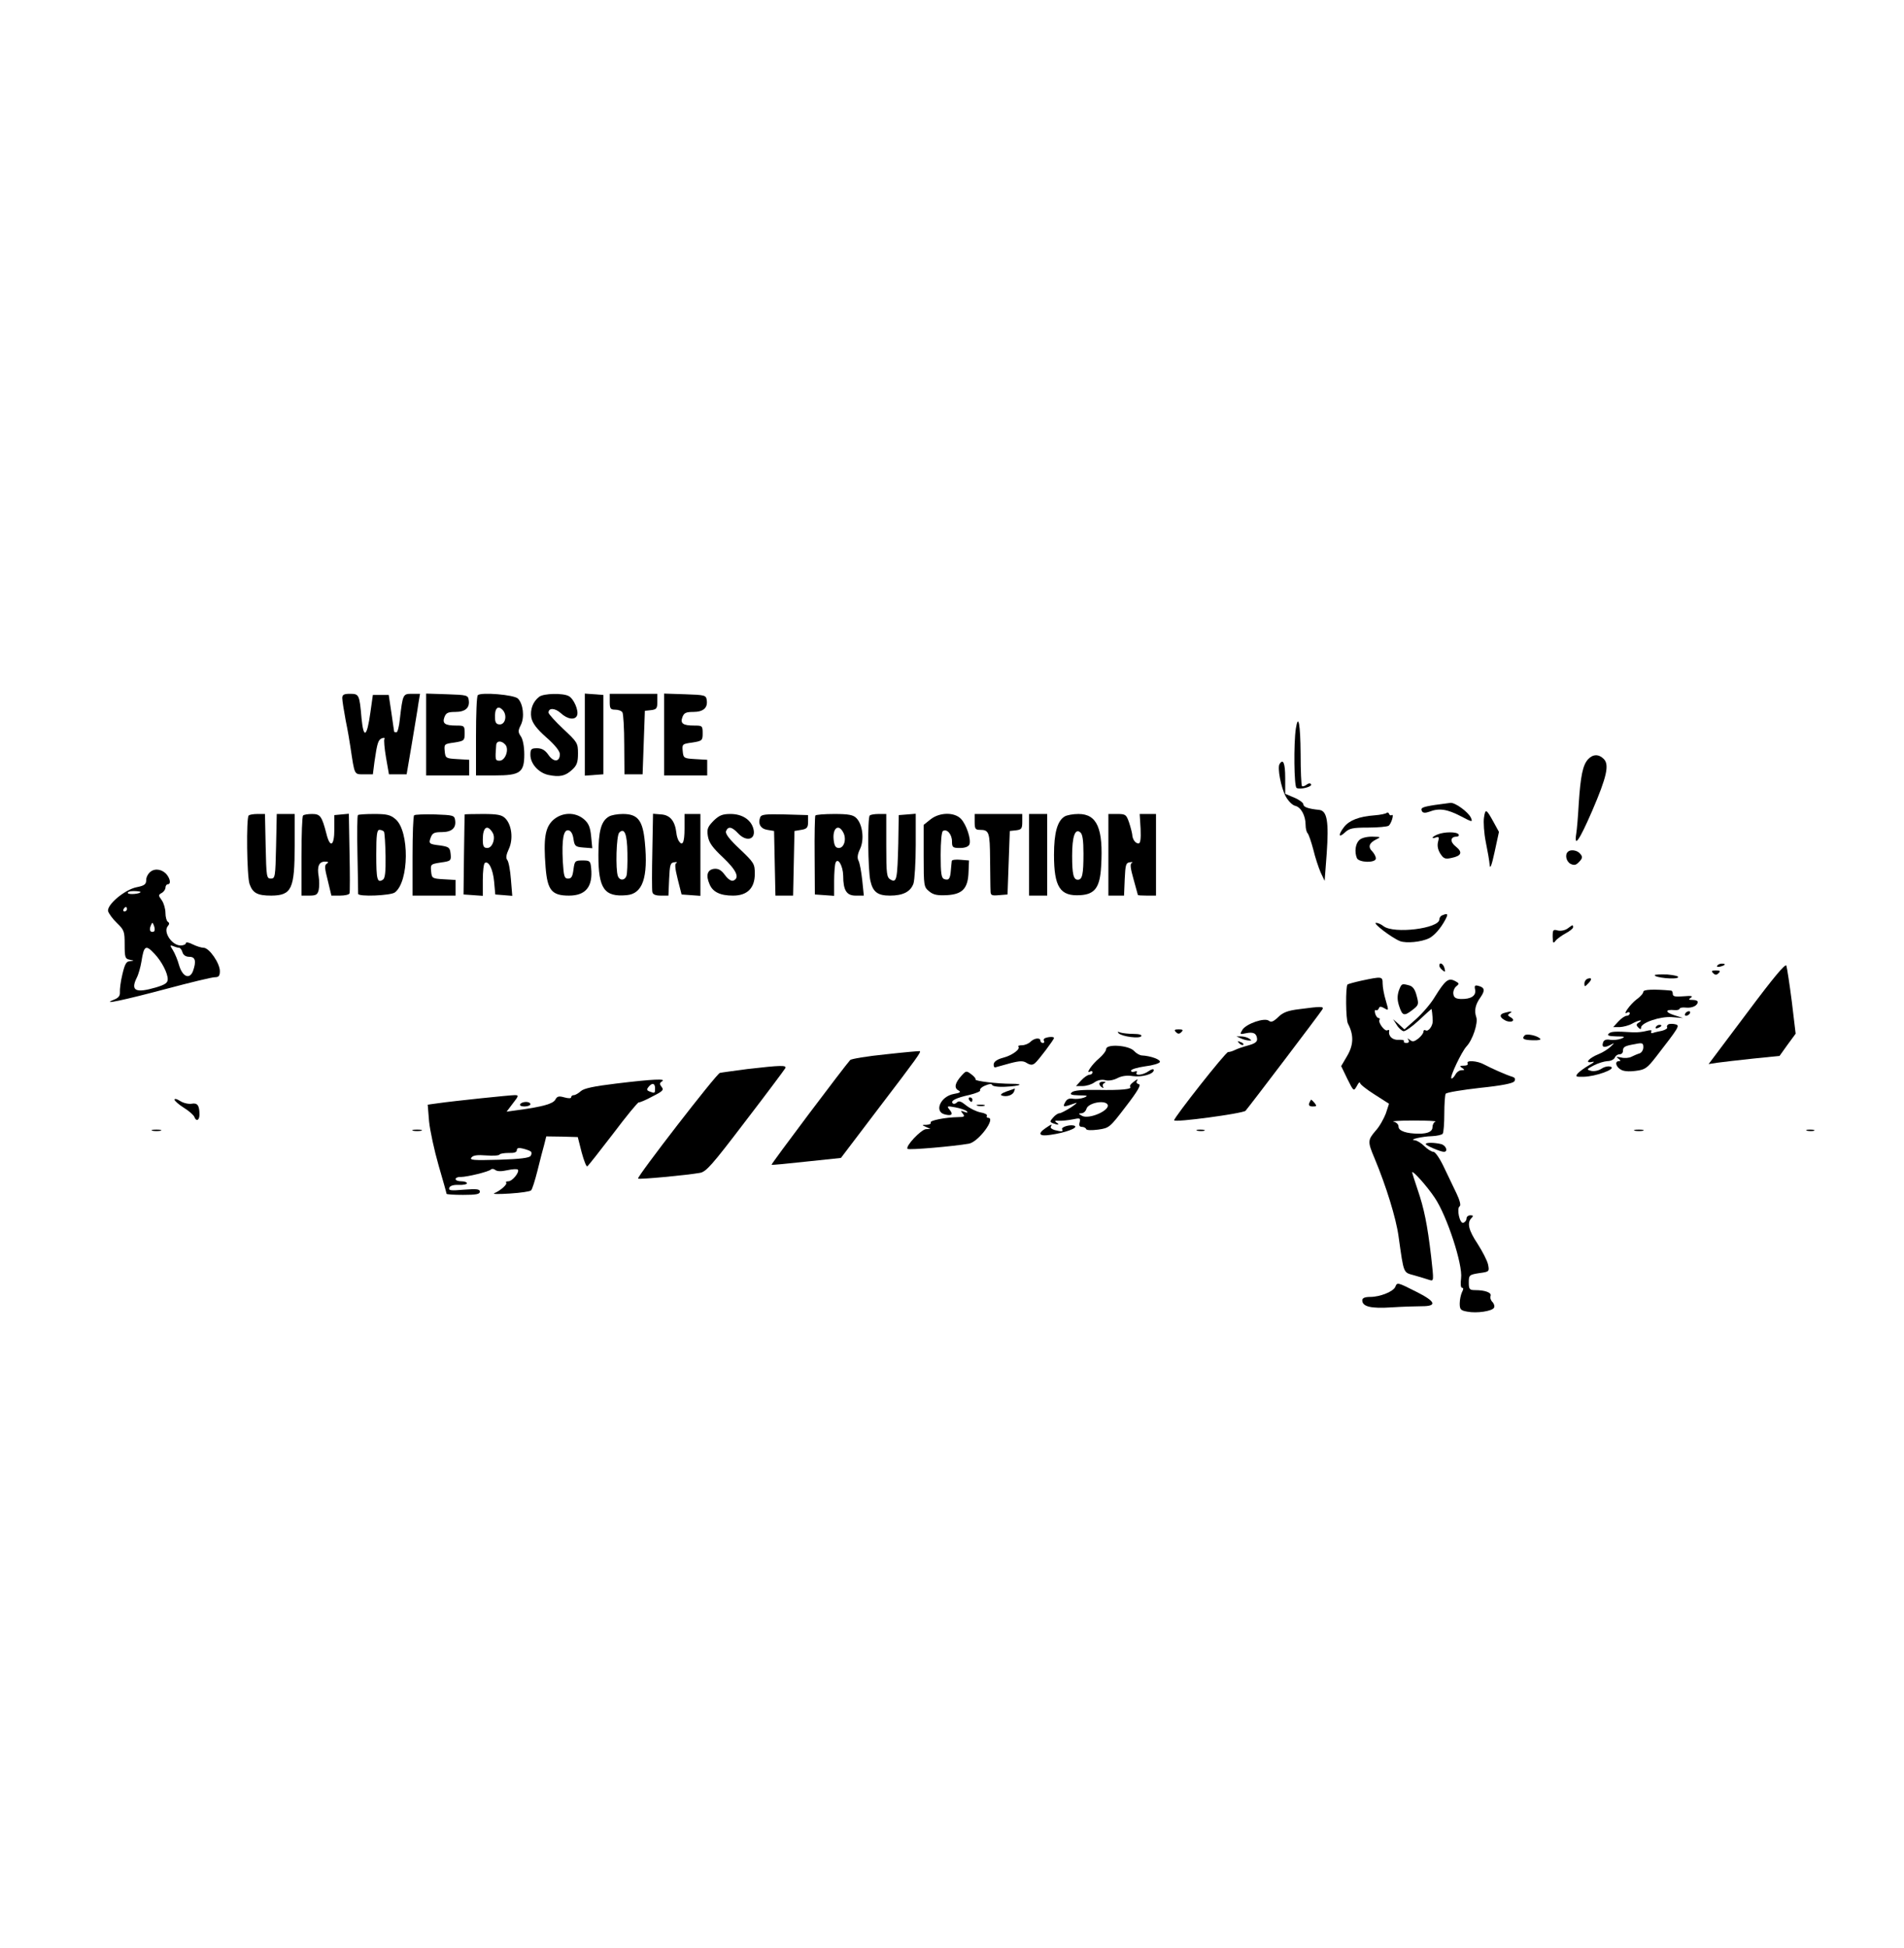 <?xml version="1.0" standalone="no"?>
<!DOCTYPE svg PUBLIC "-//W3C//DTD SVG 20010904//EN"
 "http://www.w3.org/TR/2001/REC-SVG-20010904/DTD/svg10.dtd">
<svg version="1.0" xmlns="http://www.w3.org/2000/svg"
 width="840pt" height="859pt" viewBox="0 0 840 859"
 preserveAspectRatio="xMidYMid meet">

<g transform="translate(0,859) scale(0.1,-0.1)"
fill="#000000" stroke="none">
<path d="M1510 5511 c0 -11 7 -55 15 -98 9 -43 18 -96 21 -118 19 -126 16
-120 59 -120 l40 0 7 55 c12 82 16 97 33 104 9 3 14 2 11 -3 -3 -4 0 -41 7
-82 l13 -74 39 0 39 0 23 135 c12 74 26 154 29 178 l7 42 -36 0 c-39 0 -40 -1
-53 -112 -3 -32 -10 -58 -15 -58 -5 0 -9 1 -10 3 0 1 -6 38 -12 82 l-12 80
-35 0 -35 0 -11 -78 c-15 -108 -30 -118 -39 -25 -9 105 -11 108 -51 108 -27 0
-34 -4 -34 -19z"/>
<path d="M1880 5350 l0 -180 95 0 95 0 0 34 0 35 -52 3 c-51 3 -53 4 -56 35
-3 31 -2 32 42 38 44 7 46 9 46 41 0 33 -2 34 -37 34 -50 0 -63 9 -52 38 7 18
16 22 47 22 45 0 65 18 60 52 -3 22 -8 23 -95 26 l-93 3 0 -181z"/>
<path d="M2108 5524 c-5 -4 -8 -85 -8 -181 l0 -173 84 0 c111 0 129 13 129 93
0 33 -6 66 -15 79 -13 19 -13 25 0 51 17 34 10 93 -13 116 -17 17 -163 29
-177 15z m112 -68 c18 -23 9 -61 -15 -61 -14 0 -20 7 -21 25 -3 47 13 63 36
36z m10 -151 c17 -21 -1 -70 -26 -70 -19 0 -20 3 -15 68 1 21 24 22 41 2z"/>
<path d="M2379 5517 c-28 -21 -41 -57 -35 -92 5 -24 23 -49 66 -87 38 -33 60
-61 60 -74 0 -35 -27 -37 -50 -4 -15 22 -30 30 -51 30 -25 0 -29 -4 -29 -29 0
-40 37 -80 80 -89 49 -10 74 -5 104 23 21 19 26 33 26 72 0 46 -3 50 -65 108
-36 34 -65 66 -65 72 0 22 29 21 55 -3 29 -27 63 -31 71 -9 8 21 -15 74 -37
85 -25 14 -111 12 -130 -3z"/>
<path d="M2580 5350 l0 -181 41 3 41 3 0 175 0 175 -41 3 -41 3 0 -181z"/>
<path d="M2690 5495 c0 -30 3 -35 24 -35 14 0 28 -5 32 -12 4 -6 8 -70 8 -142
l1 -131 40 0 40 0 5 140 5 140 28 3 c24 3 27 8 27 38 l0 34 -105 0 -105 0 0
-35z"/>
<path d="M2930 5350 l0 -180 95 0 95 0 0 34 0 35 -52 3 c-51 3 -53 4 -56 35
-3 31 -2 32 42 38 44 7 46 9 46 41 0 33 -2 34 -37 34 -50 0 -63 9 -52 38 7 18
16 22 47 22 45 0 65 18 60 52 -3 22 -8 23 -95 26 l-93 3 0 -181z"/>
<path d="M5717 5377 c-10 -67 -8 -255 3 -262 15 -9 71 5 64 16 -3 6 -11 5 -20
-2 -8 -6 -17 -9 -20 -6 -3 3 -6 67 -6 142 -1 130 -10 181 -21 112z"/>
<path d="M7006 5241 c-23 -25 -33 -73 -41 -196 -3 -55 -8 -115 -11 -132 -10
-64 13 -31 70 100 65 151 77 205 51 230 -22 22 -48 21 -69 -2z"/>
<path d="M5645 5220 c-10 -16 6 -102 27 -142 11 -20 29 -39 42 -42 26 -6 46
-44 46 -84 0 -16 4 -32 9 -37 5 -6 16 -38 25 -72 8 -34 23 -79 32 -100 l18
-38 9 119 c10 143 2 190 -33 194 -50 5 -70 13 -70 25 0 6 -18 20 -40 29 l-40
17 0 70 c0 65 -9 87 -25 61z"/>
<path d="M6332 5040 c-58 -9 -67 -13 -58 -29 5 -7 15 -7 32 -1 43 17 79 11
137 -19 53 -28 55 -28 46 -7 -12 25 -69 67 -90 65 -8 -1 -38 -5 -67 -9z"/>
<path d="M6547 4984 c-3 -20 0 -68 8 -108 8 -39 16 -84 17 -101 2 -20 9 -2 22
58 l19 88 -23 42 c-33 60 -37 62 -43 21z"/>
<path d="M6118 5005 c-4 -4 -28 -9 -54 -11 -68 -5 -111 -22 -134 -51 -27 -35
-25 -51 3 -25 20 19 35 22 103 22 43 0 84 4 90 8 12 8 26 55 14 47 -5 -3 -10
0 -12 6 -2 5 -6 7 -10 4z"/>
<path d="M1097 4993 c-11 -11 -8 -268 4 -302 14 -40 35 -51 96 -51 90 1 103
29 103 221 l0 139 -40 0 -39 0 -3 -142 c-3 -135 -4 -143 -23 -143 -19 0 -20 8
-23 143 l-3 142 -33 0 c-18 0 -36 -3 -39 -7z"/>
<path d="M1337 4993 c-4 -3 -7 -84 -7 -180 l0 -173 35 0 c29 0 36 4 41 25 3
14 3 40 0 59 -8 44 1 66 28 66 15 0 17 -3 8 -9 -11 -6 -10 -20 4 -74 l16 -67
38 0 c21 0 40 4 42 10 2 5 2 87 0 180 l-3 171 -32 -3 -32 -3 0 -63 c0 -74 -19
-84 -35 -19 -20 77 -27 87 -63 87 -19 0 -37 -3 -40 -7z"/>
<path d="M1579 4995 c-3 -2 -4 -80 -2 -172 2 -92 3 -171 3 -175 0 -14 144 -8
162 6 63 47 65 270 3 323 -22 19 -38 23 -94 23 -37 0 -70 -2 -72 -5z m115 -73
c3 -5 6 -53 7 -107 1 -71 -2 -99 -12 -105 -25 -16 -29 1 -29 111 0 88 3 109
14 109 8 0 17 -4 20 -8z"/>
<path d="M1827 4994 c-4 -4 -7 -85 -7 -181 l0 -173 95 0 95 0 0 34 0 35 -52 3
c-51 3 -53 4 -56 35 -3 31 -2 32 43 39 44 6 46 8 43 38 -3 28 -7 31 -45 37
-51 6 -53 8 -42 37 7 18 16 22 47 22 45 0 65 18 60 52 -3 22 -8 23 -88 26 -47
1 -89 0 -93 -4z"/>
<path d="M2050 4998 c0 -2 -2 -82 -3 -178 l-2 -175 43 -3 42 -3 0 70 c0 38 4
72 9 75 17 11 36 -28 41 -83 l5 -56 38 -3 37 -3 -6 73 c-3 40 -10 78 -16 85
-7 9 -5 23 7 49 20 43 13 106 -16 135 -15 15 -34 19 -99 19 -44 0 -80 -1 -80
-2z m123 -80 c15 -23 0 -68 -23 -68 -16 0 -20 7 -20 38 0 54 20 68 43 30z"/>
<path d="M2440 4973 c-35 -33 -43 -80 -33 -208 8 -101 27 -125 103 -125 74 0
106 39 98 121 -3 32 -6 34 -38 34 -33 0 -35 -2 -40 -40 -4 -31 -9 -40 -24 -40
-16 0 -19 10 -23 75 -5 99 3 142 25 138 11 -2 19 -16 22 -38 5 -32 8 -35 44
-38 l39 -3 -5 52 c-4 41 -11 58 -32 76 -39 33 -97 31 -136 -4z"/>
<path d="M2687 4989 c-35 -20 -47 -64 -47 -171 0 -148 26 -185 125 -176 70 6
95 77 80 233 -9 97 -31 125 -97 125 -24 0 -51 -5 -61 -11z m81 -162 c1 -45 -1
-90 -4 -99 -7 -22 -30 -23 -38 -2 -11 29 -7 179 6 192 23 23 35 -6 36 -91z"/>
<path d="M2878 4837 c-2 -90 -2 -172 0 -181 2 -11 14 -16 37 -16 l34 0 3 72
c3 64 5 73 23 75 11 2 15 0 9 -3 -8 -3 -6 -24 6 -72 l17 -67 42 -3 41 -3 0
180 0 181 -35 0 -35 0 0 -65 c0 -61 -9 -80 -26 -53 -4 7 -9 22 -10 35 -6 51
-27 78 -66 81 l-37 3 -3 -164z"/>
<path d="M3148 4970 c-26 -27 -30 -36 -25 -68 5 -29 20 -50 67 -94 59 -56 75
-90 45 -102 -9 -3 -23 6 -37 25 -16 22 -29 29 -48 27 -29 -4 -37 -28 -20 -67
14 -35 47 -51 104 -51 63 0 96 33 96 96 0 44 -3 49 -66 109 -46 43 -65 68 -61
79 9 23 26 20 53 -9 37 -40 80 -28 68 19 -10 40 -49 66 -101 66 -36 0 -50 -6
-75 -30z"/>
<path d="M3354 4986 c-11 -29 1 -51 31 -56 l30 -5 3 -143 3 -142 39 0 39 0 3
142 3 143 30 5 c25 4 30 10 30 35 l0 30 -103 3 c-83 2 -103 0 -108 -12z"/>
<path d="M3597 4993 c-2 -5 -4 -84 -3 -178 l1 -170 43 -3 42 -3 0 65 c0 35 3
72 6 80 10 27 33 -12 34 -56 0 -65 15 -88 55 -88 l36 0 -7 68 c-4 37 -11 75
-16 85 -7 13 -5 29 6 52 20 41 12 109 -16 137 -14 14 -34 18 -97 18 -44 0 -82
-3 -84 -7z m123 -74 c16 -29 4 -69 -19 -69 -14 0 -20 9 -23 35 -6 52 21 74 42
34z"/>
<path d="M3837 4993 c-10 -10 -8 -242 3 -288 11 -49 32 -65 86 -65 58 0 91 17
104 53 5 16 10 93 10 169 l0 139 -37 -3 -38 -3 -2 -125 c-4 -158 -7 -174 -33
-160 -18 10 -20 22 -20 150 l0 140 -33 0 c-19 0 -37 -3 -40 -7z"/>
<path d="M4105 4976 l-30 -24 0 -137 c0 -133 1 -137 24 -156 19 -16 37 -19 79
-17 69 4 93 30 95 104 l2 49 -37 3 c-21 2 -38 0 -39 -5 -1 -4 -2 -23 -4 -41
-3 -39 -9 -46 -30 -39 -12 5 -15 25 -15 106 0 59 4 102 10 106 18 11 40 -15
40 -46 0 -26 3 -29 35 -29 23 0 38 6 42 16 8 22 -13 86 -37 112 -29 31 -95 30
-135 -2z"/>
<path d="M4300 4965 c0 -30 3 -35 23 -35 41 0 44 -10 45 -130 1 -63 1 -125 2
-138 0 -21 4 -23 38 -20 l37 3 5 140 5 140 28 3 c24 3 27 8 27 38 l0 34 -105
0 -105 0 0 -35z"/>
<path d="M4540 4820 l0 -180 40 0 40 0 0 180 0 180 -40 0 -40 0 0 -180z"/>
<path d="M4697 4989 c-32 -19 -47 -72 -47 -169 0 -143 27 -184 117 -178 64 4
86 35 91 128 10 166 -18 230 -100 230 -24 0 -51 -5 -61 -11z m83 -164 c0 -91
-5 -115 -25 -115 -19 0 -25 24 -25 106 0 85 13 122 36 103 10 -8 14 -35 14
-94z"/>
<path d="M4890 4820 l0 -180 35 0 34 0 3 72 c3 64 5 73 23 75 11 2 15 0 8 -3
-8 -4 -6 -23 8 -72 10 -37 19 -68 19 -69 0 -2 18 -3 40 -3 l40 0 0 180 0 180
-36 0 -36 0 4 -65 c2 -46 -1 -65 -9 -65 -14 0 -27 18 -28 40 -1 8 -7 32 -14
53 -12 34 -15 37 -52 37 l-39 0 0 -180z"/>
<path d="M6343 4910 c-13 -5 -23 -12 -23 -14 0 -3 7 -3 16 1 12 4 14 0 8 -21
-4 -17 0 -35 11 -52 14 -21 21 -24 48 -18 45 9 51 25 20 50 -27 21 -25 44 3
44 8 0 12 5 9 10 -8 12 -62 12 -92 0z"/>
<path d="M5996 4884 c-16 -16 -21 -50 -10 -78 8 -21 84 -23 84 -2 0 8 -7 21
-15 30 -21 20 -15 38 15 53 24 12 23 12 -17 13 -25 0 -48 -6 -57 -16z"/>
<path d="M6917 4833 c-14 -13 -7 -43 12 -53 15 -7 23 -6 35 6 19 19 20 26 4
42 -13 13 -41 16 -51 5z"/>
<path d="M665 4746 c-11 -8 -20 -24 -20 -37 0 -19 -7 -25 -42 -32 -52 -10
-133 -78 -126 -106 3 -10 20 -34 39 -52 32 -31 34 -37 34 -95 0 -57 2 -63 23
-67 20 -4 21 -4 1 -6 -17 -1 -23 -12 -34 -58 -8 -32 -12 -68 -11 -79 1 -16 -6
-25 -26 -33 -63 -25 44 -2 232 48 105 28 200 51 213 51 17 0 22 6 22 27 0 35
-47 103 -72 103 -10 0 -32 7 -48 15 -17 9 -30 11 -30 5 0 -5 -11 -10 -23 -10
-39 0 -78 60 -57 85 8 9 8 15 0 20 -5 3 -10 21 -10 38 0 18 -7 43 -16 56 -16
22 -16 24 0 33 9 5 16 16 16 23 0 8 5 15 10 15 14 0 12 21 -3 41 -18 24 -51
31 -72 15z m-45 -90 c0 -8 -51 -13 -56 -5 -3 5 9 9 25 9 17 0 31 -2 31 -4z
m-60 -76 c0 -5 -5 -10 -11 -10 -5 0 -7 5 -4 10 3 6 8 10 11 10 2 0 4 -4 4 -10z
m118 -99 c-15 -5 -21 7 -13 26 7 17 8 17 15 -2 4 -11 3 -22 -2 -24z m112 -71
c5 0 12 -9 15 -20 4 -13 15 -20 31 -20 26 0 31 -20 15 -64 -15 -37 -46 -24
-61 27 -6 23 -19 53 -27 66 -14 22 -14 24 2 18 9 -4 20 -7 25 -7z m-108 -27
c32 -34 58 -85 58 -112 0 -16 -12 -24 -52 -36 -89 -26 -113 -15 -85 42 8 15
17 48 21 72 11 71 19 76 58 34z"/>
<path d="M6363 4553 c-7 -2 -13 -11 -13 -18 0 -40 -200 -65 -246 -30 -10 8
-25 15 -33 15 -18 0 70 -67 106 -81 28 -10 93 -4 128 13 23 12 50 42 71 81 14
26 12 31 -13 20z"/>
<path d="M6916 4495 c-11 -8 -29 -12 -43 -9 -21 6 -23 3 -23 -27 1 -29 2 -32
13 -18 7 9 27 23 45 33 17 9 32 21 32 26 0 13 -1 12 -24 -5z"/>
<path d="M7707 4122 l-169 -225 39 6 c21 3 91 11 156 18 l118 12 35 49 36 49
-17 142 c-10 78 -21 149 -24 158 -4 11 -56 -51 -174 -209z"/>
<path d="M6350 4331 c0 -5 6 -14 14 -20 12 -10 13 -8 9 8 -5 21 -23 30 -23 12z"/>
<path d="M7576 4331 c-4 -5 3 -7 14 -4 23 6 26 13 6 13 -8 0 -17 -4 -20 -9z"/>
<path d="M7558 4298 c9 -9 15 -9 24 0 9 9 7 12 -12 12 -19 0 -21 -3 -12 -12z"/>
<path d="M7300 4289 c0 -11 93 -20 103 -10 5 5 -13 10 -47 13 -31 1 -56 0 -56
-3z"/>
<path d="M6007 4265 c-32 -7 -60 -15 -62 -17 -9 -9 -8 -155 2 -173 26 -49 25
-93 -3 -141 l-27 -46 27 -56 c28 -56 28 -56 42 -32 7 14 13 20 14 14 0 -6 29
-29 64 -51 l64 -41 -14 -43 c-9 -23 -28 -58 -45 -76 -35 -41 -36 -48 -5 -121
51 -122 95 -264 106 -344 24 -170 20 -159 70 -173 25 -7 54 -16 66 -20 20 -6
20 -6 8 102 -17 144 -31 212 -60 297 -13 39 -24 73 -24 75 0 13 67 -62 100
-112 54 -80 124 -295 116 -354 -3 -26 -2 -43 5 -43 6 0 6 -6 -1 -19 -5 -11
-10 -33 -10 -50 0 -26 4 -31 34 -36 41 -8 108 2 117 17 4 6 1 17 -6 25 -8 7
-12 20 -9 27 6 15 -24 26 -68 26 -25 0 -28 4 -28 34 0 32 2 34 46 41 45 6 45
7 39 38 -4 18 -25 58 -46 91 -40 60 -48 93 -27 114 9 9 8 12 -5 12 -9 0 -17
-6 -17 -14 0 -8 -6 -16 -14 -19 -16 -6 -31 64 -16 73 6 4 0 27 -14 56 -13 27
-38 79 -56 117 -18 38 -38 67 -46 67 -8 0 -26 11 -40 25 -14 14 -33 25 -42 26
-31 2 32 17 75 18 23 1 45 6 48 11 4 6 7 46 7 89 0 42 3 82 6 87 4 6 72 17
151 26 97 10 146 20 152 29 6 10 3 16 -9 20 -27 8 -94 38 -124 54 -30 17 -82
20 -73 5 3 -6 -4 -10 -17 -10 -18 0 -20 -2 -8 -10 13 -8 13 -10 -2 -10 -10 0
-22 -9 -28 -21 -7 -11 -14 -18 -17 -15 -7 7 45 117 67 141 27 28 52 104 43
129 -10 29 -4 56 19 88 21 30 18 43 -10 50 -15 4 -18 1 -14 -17 5 -27 -18 -42
-63 -41 -22 1 -31 6 -33 22 -2 11 4 27 13 34 14 11 13 14 -7 24 -28 14 -42 3
-88 -71 -17 -29 -55 -73 -83 -98 l-51 -45 -25 23 -25 22 16 -25 c8 -14 22 -26
30 -28 8 -1 38 20 68 48 29 27 54 50 55 50 2 0 5 -28 6 -53 0 -23 -20 -49 -32
-41 -5 3 -9 0 -9 -6 0 -7 -10 -20 -22 -30 -18 -14 -26 -16 -37 -7 -12 9 -13 9
-7 0 4 -8 1 -13 -9 -13 -9 0 -14 4 -11 8 3 4 -8 7 -24 6 -27 -2 -46 17 -41 39
1 5 -3 6 -8 3 -11 -7 -42 34 -35 46 3 4 1 8 -4 8 -5 0 -12 9 -15 20 -3 11 -1
18 3 15 5 -3 10 1 13 7 3 10 9 10 25 1 19 -11 19 -11 6 34 -8 26 -14 59 -14
75 0 32 -3 32 -93 13z m326 -622 c-7 -2 -13 -13 -13 -23 0 -20 -19 -30 -60
-30 -55 0 -90 12 -90 31 0 10 -9 19 -22 22 -13 2 27 5 87 5 61 0 104 -2 98 -5z"/>
<path d="M7003 4273 c-7 -3 -13 -12 -13 -21 0 -15 2 -15 17 1 18 18 16 27 -4
20z"/>
<path d="M6171 4220 c-7 -23 -7 -41 2 -68 14 -43 22 -45 60 -15 26 20 27 24
17 61 -7 28 -17 42 -33 46 -33 9 -34 8 -46 -24z"/>
<path d="M7250 4216 c0 -7 -13 -22 -30 -34 -28 -21 -65 -73 -41 -58 6 4 11 2
11 -3 0 -6 -6 -11 -13 -11 -8 0 -24 -11 -37 -25 l-23 -25 29 0 c16 1 40 7 54
15 28 16 54 20 30 5 -12 -7 -12 -12 -2 -22 8 -8 12 -9 12 0 0 21 84 50 136 46
l49 -4 -40 13 c-40 13 -39 26 3 22 12 -1 22 2 22 6 0 4 12 7 28 5 27 -3 52 9
52 25 0 5 -10 9 -22 9 -19 0 -20 2 -8 10 11 7 1 9 -32 6 -37 -3 -48 -1 -48 10
0 8 -3 14 -7 15 -77 7 -123 5 -123 -5z"/>
<path d="M5731 4139 c-49 -6 -71 -14 -92 -35 -21 -20 -31 -24 -41 -16 -19 15
-100 -13 -117 -40 -12 -20 -11 -21 16 -15 33 7 47 -1 49 -25 1 -13 -10 -21
-40 -29 -22 -6 -49 -15 -58 -20 -10 -5 -23 -9 -30 -9 -11 0 -238 -288 -238
-301 0 -11 303 30 315 42 16 18 329 430 339 447 8 14 -5 14 -103 1z"/>
<path d="M6638 4123 c-24 -6 -23 -20 2 -33 26 -14 50 -1 25 13 -14 8 -15 11
-4 18 15 9 6 10 -23 2z"/>
<path d="M7435 4120 c-3 -5 -2 -10 4 -10 5 0 13 5 16 10 3 6 2 10 -4 10 -5 0
-13 -4 -16 -10z"/>
<path d="M7362 4073 c-6 -3 -10 -9 -7 -14 3 -4 -7 -11 -22 -15 -15 -3 -34 -7
-41 -10 -7 -2 -10 1 -7 7 4 6 -3 7 -22 2 -15 -4 -41 -7 -58 -6 -80 5 -98 4
-108 -6 -8 -8 1 -11 34 -12 38 0 41 -2 21 -10 -13 -5 -35 -7 -48 -5 -16 3 -27
0 -31 -10 -8 -22 2 -27 29 -14 23 12 23 12 3 -7 -11 -10 -34 -25 -52 -32 -42
-17 -64 -41 -31 -35 16 4 12 -1 -13 -15 -19 -11 -41 -27 -48 -35 -12 -14 -9
-16 25 -15 54 1 145 34 121 44 -10 4 -27 1 -41 -8 -13 -9 -33 -13 -46 -10 -22
6 -21 7 11 24 19 10 46 18 60 19 15 0 29 7 33 15 3 8 12 15 21 15 8 0 15 6 15
14 0 19 7 23 53 31 33 7 37 5 37 -14 0 -12 -8 -24 -17 -27 -10 -3 -26 -10 -36
-15 -9 -5 -30 -7 -45 -3 -21 4 -24 3 -12 -5 10 -7 11 -11 3 -11 -20 0 -15 -24
7 -37 12 -8 36 -10 66 -6 42 5 51 12 90 62 100 129 106 138 87 143 -10 3 -24
3 -31 1z"/>
<path d="M7305 4060 c-3 -6 1 -7 9 -4 18 7 21 14 7 14 -6 0 -13 -4 -16 -10z"/>
<path d="M5188 4038 c9 -9 15 -9 24 0 9 9 7 12 -12 12 -19 0 -21 -3 -12 -12z"/>
<path d="M4935 4033 c15 -15 93 -25 100 -13 4 6 -10 10 -34 10 -21 0 -48 3
-58 6 -12 5 -15 4 -8 -3z"/>
<path d="M6727 4024 c-15 -15 -6 -21 35 -22 26 -1 38 2 33 7 -14 14 -59 23
-68 15z"/>
<path d="M4612 4012 c-6 -2 -10 -8 -6 -13 3 -5 0 -9 -5 -9 -6 0 -11 5 -11 10
0 15 -27 12 -44 -5 -8 -8 -25 -15 -37 -15 -12 0 -20 -3 -16 -6 10 -11 -28 -39
-67 -49 -26 -7 -40 -16 -42 -28 -1 -11 3 -17 9 -14 7 2 36 10 65 18 43 11 57
11 73 0 16 -9 24 -9 35 0 15 12 84 104 84 111 0 6 -21 6 -38 0z"/>
<path d="M5475 4010 c11 -5 27 -9 35 -9 13 -1 13 0 0 9 -8 5 -24 9 -35 9 l-20
0 20 -9z"/>
<path d="M5467 3989 c7 -7 15 -10 18 -7 3 3 -2 9 -12 12 -14 6 -15 5 -6 -5z"/>
<path d="M4880 3963 c0 -8 -14 -26 -30 -40 -31 -25 -63 -72 -41 -59 6 4 11 2
11 -3 0 -6 -6 -11 -13 -11 -8 0 -24 -11 -37 -25 l-23 -25 29 0 c16 0 40 7 52
16 14 10 32 14 48 10 14 -4 37 0 54 9 19 10 43 13 67 9 41 -6 93 9 93 26 0 7
-9 5 -22 -4 -25 -18 -63 -22 -53 -6 3 6 -1 7 -9 4 -9 -3 -16 -2 -16 4 0 6 28
14 62 19 34 4 63 13 65 19 4 11 -41 27 -79 29 -9 0 -25 9 -35 20 -23 25 -123
32 -123 8z"/>
<path d="M3908 3940 c-81 -8 -152 -20 -157 -25 -24 -26 -350 -459 -347 -462 1
-2 71 5 154 14 l152 16 167 220 c171 224 187 247 181 251 -1 1 -69 -5 -150
-14z"/>
<path d="M3297 3875 c-59 -8 -113 -15 -121 -17 -15 -3 -368 -460 -361 -466 4
-5 216 15 272 25 28 4 54 34 201 227 93 121 172 227 176 234 9 15 -19 14 -167
-3z"/>
<path d="M4243 3847 c-30 -33 -35 -55 -15 -66 13 -7 9 -11 -21 -16 -58 -11
-87 -78 -39 -90 31 -8 39 0 21 21 -13 16 -11 17 26 10 22 -4 45 -12 50 -17 7
-7 3 -8 -10 -3 -17 7 -18 5 -8 -7 11 -13 8 -16 -20 -16 -57 -1 -127 -15 -121
-24 3 -5 -5 -9 -18 -10 -22 0 -22 -1 -3 -9 l20 -9 -20 -1 c-22 -2 -92 -76 -81
-87 5 -6 203 11 271 23 42 8 121 114 84 114 -5 0 -8 4 -5 9 3 5 -10 12 -29 15
-19 4 -47 18 -63 31 -22 18 -32 21 -40 13 -7 -7 -15 -8 -19 -4 -11 11 15 24
74 37 29 7 50 16 47 20 -3 5 7 15 22 21 18 8 29 9 31 3 2 -6 28 -10 59 -8 66
3 86 13 27 13 -62 0 -163 12 -159 19 2 3 -6 14 -19 23 -21 16 -23 16 -42 -5z"/>
<path d="M2718 3811 c-99 -12 -141 -21 -155 -33 -11 -10 -25 -18 -31 -18 -7 0
-12 -4 -12 -9 0 -6 -12 -6 -30 -1 -25 7 -32 5 -40 -10 -10 -18 -54 -31 -165
-46 l-50 -7 28 37 c26 33 26 36 8 36 -21 0 -271 -26 -340 -36 l-44 -6 6 -74
c4 -40 23 -128 42 -194 19 -65 35 -122 35 -125 0 -3 33 -5 73 -5 57 0 74 3 74
14 0 12 -14 13 -70 9 -57 -5 -69 -4 -65 8 3 9 18 14 41 13 21 -1 37 3 37 7 0
5 -11 9 -25 9 -14 0 -25 4 -25 10 0 5 10 10 23 9 27 0 123 23 133 33 4 4 13 3
19 -2 9 -7 27 -7 54 -1 23 5 43 6 46 2 7 -12 -25 -51 -42 -51 -9 0 -13 -3 -10
-6 7 -7 -26 -36 -53 -47 -8 -4 23 -4 70 -1 47 3 89 9 93 14 5 4 17 43 28 86
11 44 24 96 30 116 l9 36 70 -1 69 -2 17 -67 c10 -37 21 -65 25 -62 4 2 55 67
114 144 58 77 109 139 113 138 4 -1 31 10 60 26 46 23 52 29 41 42 -10 13 -10
17 2 25 20 12 -38 10 -203 -10z m172 -21 c0 -22 -1 -23 -24 -14 -13 5 -14 9
-5 20 16 20 29 17 29 -6z m-548 -279 c4 -3 4 -12 -1 -19 -6 -9 -46 -14 -140
-17 -111 -3 -131 -2 -121 10 8 10 27 12 65 9 30 -2 56 -1 59 4 2 4 21 7 40 7
24 -1 36 3 36 12 0 10 8 12 28 7 15 -4 30 -9 34 -13z"/>
<path d="M4998 3816 c-10 -7 -15 -16 -12 -19 11 -11 -39 -16 -143 -14 -70 1
-106 -2 -115 -11 -9 -9 -3 -12 33 -13 38 0 41 -2 21 -10 -13 -5 -35 -7 -48 -5
-17 3 -27 -1 -35 -16 -12 -22 -8 -22 46 -3 11 4 2 -4 -20 -19 -22 -14 -45 -26
-51 -26 -6 0 -19 -8 -28 -19 -15 -17 -15 -19 -1 -25 24 -9 32 -7 16 3 -10 7
-8 9 10 8 13 -1 40 2 61 6 33 7 36 6 31 -13 -4 -14 0 -20 10 -20 8 0 17 -4 19
-10 2 -5 23 -6 53 -2 49 7 51 9 122 102 52 67 68 96 58 98 -9 2 -13 8 -10 13
8 12 3 11 -17 -5z m-112 -97 c15 -25 -82 -68 -113 -50 -16 9 -16 10 -2 11 9 0
19 9 22 19 6 26 79 41 93 20z"/>
<path d="M4850 3811 c0 -6 5 -13 12 -17 6 -4 8 -3 4 4 -3 5 0 13 6 15 8 3 6 6
-4 6 -10 1 -18 -3 -18 -8z"/>
<path d="M4440 3776 c-22 -8 -29 -15 -20 -18 22 -7 48 2 54 18 3 8 4 14 3 13
-1 0 -18 -6 -37 -13z"/>
<path d="M770 3740 c0 -5 18 -21 40 -35 23 -14 43 -32 47 -40 8 -23 23 -17 23
9 0 41 -9 53 -35 48 -14 -2 -36 3 -50 12 -14 9 -25 12 -25 6z"/>
<path d="M4275 3740 c3 -5 8 -10 11 -10 2 0 4 5 4 10 0 6 -5 10 -11 10 -5 0
-7 -4 -4 -10z"/>
<path d="M5776 3725 c-4 -10 1 -15 16 -15 17 0 18 2 8 15 -7 8 -14 15 -15 15
-2 0 -5 -7 -9 -15z"/>
<path d="M2295 3720 c-4 -6 5 -10 19 -10 14 0 26 5 26 10 0 6 -9 10 -19 10
-11 0 -23 -4 -26 -10z"/>
<path d="M4313 3713 c9 -2 23 -2 30 0 6 3 -1 5 -18 5 -16 0 -22 -2 -12 -5z"/>
<path d="M4612 3614 c-36 -25 -27 -37 23 -29 64 9 121 30 107 39 -15 9 -63 -4
-56 -15 6 -10 -2 -11 -33 -3 -13 4 -20 10 -17 15 8 13 2 11 -24 -7z"/>
<path d="M673 3603 c9 -2 25 -2 35 0 9 3 1 5 -18 5 -19 0 -27 -2 -17 -5z"/>
<path d="M1823 3603 c9 -2 25 -2 35 0 9 3 1 5 -18 5 -19 0 -27 -2 -17 -5z"/>
<path d="M5283 3603 c9 -2 23 -2 30 0 6 3 -1 5 -18 5 -16 0 -22 -2 -12 -5z"/>
<path d="M7213 3603 c9 -2 25 -2 35 0 9 3 1 5 -18 5 -19 0 -27 -2 -17 -5z"/>
<path d="M7973 3603 c9 -2 23 -2 30 0 6 3 -1 5 -18 5 -16 0 -22 -2 -12 -5z"/>
<path d="M6290 3544 c0 -6 65 -34 80 -34 20 0 10 28 -12 34 -29 7 -68 8 -68 0z"/>
<path d="M6156 2915 c-8 -21 -67 -45 -111 -45 -24 0 -35 -5 -35 -15 0 -28 39
-37 129 -31 47 3 107 5 134 5 69 0 61 21 -25 64 -83 42 -84 42 -92 22z"/>
</g>
</svg>
